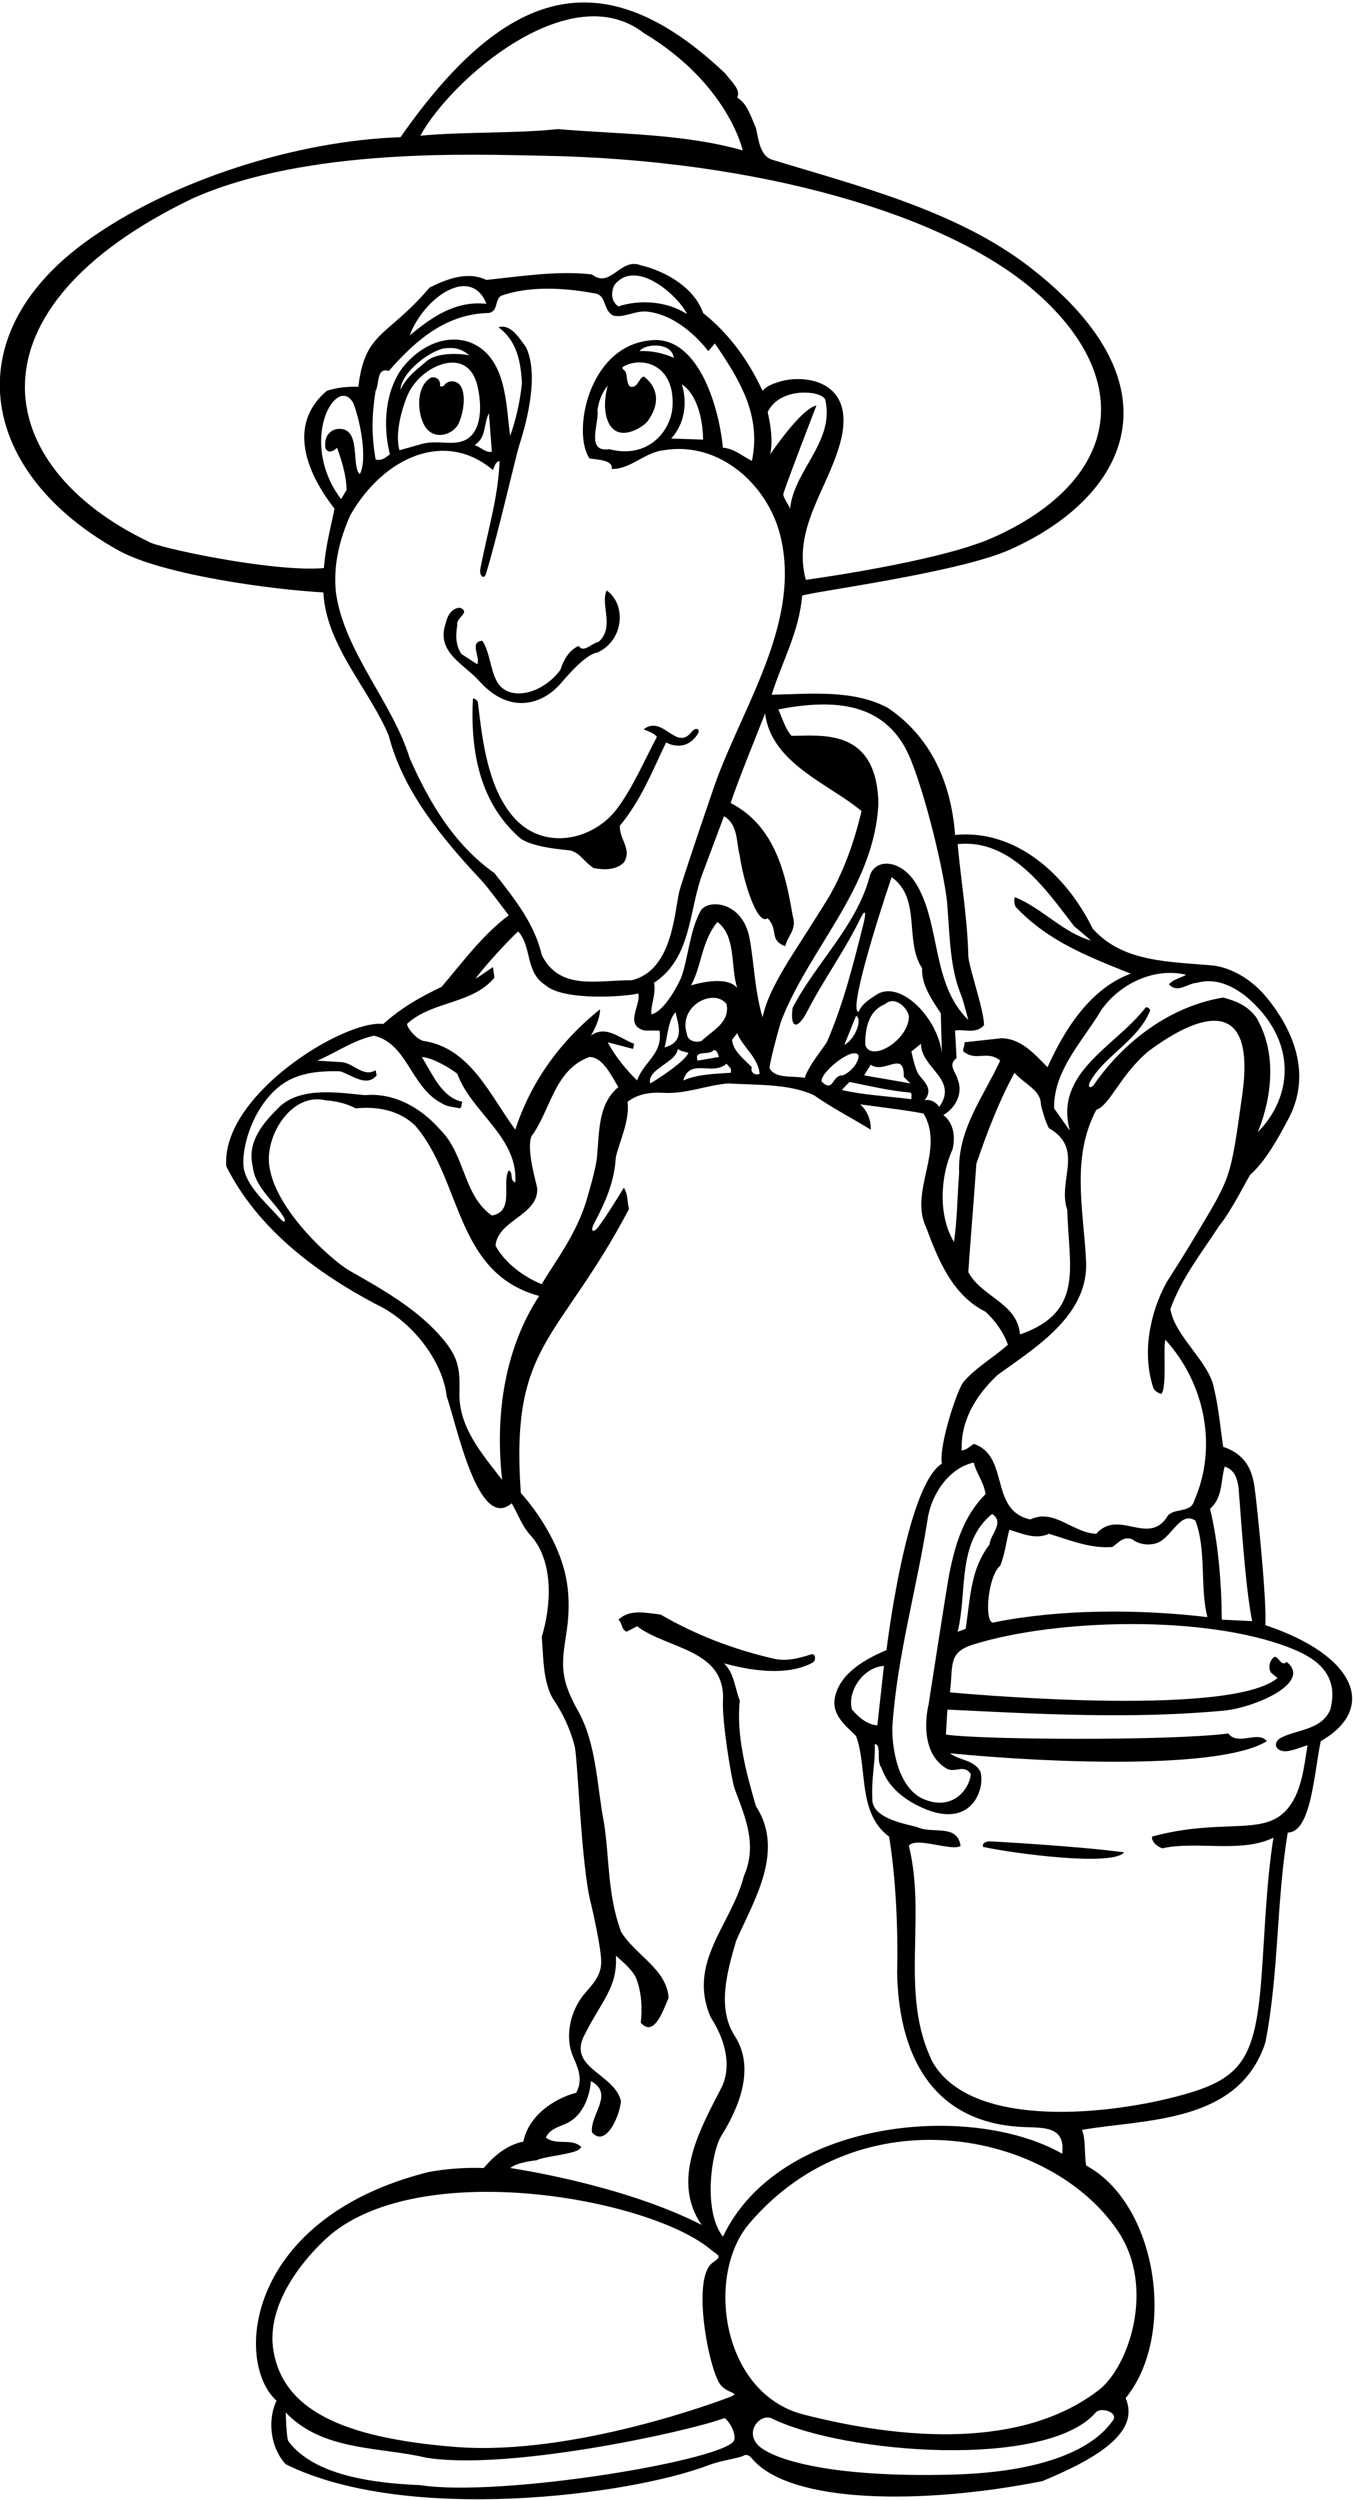 <?xml version="1.0" encoding="UTF-8"?>
<svg xmlns="http://www.w3.org/2000/svg" xmlns:xlink="http://www.w3.org/1999/xlink" width="332pt" height="613pt" viewBox="0 0 332 613" version="1.1">
<g id="surface1">
<path style=" stroke:none;fill-rule:nonzero;fill:rgb(0%,0%,0%);fill-opacity:1;" d="M 310.5 398.496 C 310.859 392.285 308.504 369.574 307.855 364.766 C 307.266 360.379 305.605 356.602 300.148 354.754 C 299.43 349.984 299.07 345.395 297.898 340.445 C 296.73 333.875 288.32 327.773 287.188 321.008 C 289.891 313.445 294.66 307.508 299.16 300.574 C 302.129 297.066 306.434 288.355 306.816 288.016 C 310.57 284.691 313.539 279.23 315.988 274.656 C 323.441 261.125 314.148 248.664 310.805 244.578 C 307.539 240.59 302.844 237.5 297.898 236.766 C 287.102 235.777 275.488 236.047 268.109 227.676 C 261.809 214.809 249.57 203.285 234.359 204.727 C 233.461 192.398 228.691 180.879 217.891 173.586 C 209.34 168.996 198.719 170.168 189.359 170.348 C 191.879 162.246 196.109 154.957 196.828 146.047 C 199.531 145.059 235.039 140.438 247.703 134.82 C 276.441 122.074 290.496 94.883 252.902 65.664 C 234.879 51.656 210.699 45.656 189.359 39.129 C 186.48 38.137 186.121 34.18 185.488 31.387 C 184.32 28.777 183.422 25.449 180.898 23.918 C 181.891 21.938 179.281 19.867 178.02 18.066 C 147.492 -10.914 123.598 -2.527 98.281 33.637 C 72.863 34.5 41.91 44.148 21.066 59.266 C -11.395 82.805 -4.613 116.32 29.098 134.977 C 40.059 141.047 67.289 144.629 79.352 145.258 C 79.973 158.277 90.805 169.238 95.402 180.426 C 98.895 193.93 108.273 205.355 118.176 215.922 C 119.758 217.609 124.828 224.438 124.828 224.438 C 118.352 229.297 113.492 235.957 108.359 241.984 C 103.051 244.508 98.461 247.117 94.051 251.078 C 84.469 249.949 54.188 268.539 55.531 285.996 C 63.27 301.387 77.582 312.008 92.16 319.746 C 101.25 323.977 108.633 333.785 109.621 342.426 C 112.164 349.758 117.391 375.602 125.551 368.617 C 127.172 371.316 128.07 374.285 130.41 376.715 C 135.902 383.105 135.27 393.727 132.93 401.375 C 133.383 406.594 133.199 411.906 135.539 416.316 C 138.027 419.914 139.922 423.914 141.008 428.156 C 141.77 431.133 142.602 457.203 144.926 466.434 C 145.461 468.547 147.691 478.504 147.512 481.387 C 147.414 484.406 145.52 486.48 143.66 488.602 C 139.586 493.258 138.668 499.785 140.609 504.254 C 141.855 507.113 143.121 509.914 141.391 513.156 C 135.723 514.594 129.602 519.004 128.43 525.125 C 124.652 525.844 121.32 528.453 118.711 531.605 C 114.301 531.426 109.441 531.785 105.121 532.594 C 60.305 543.855 57.371 579.152 67.859 588.664 C 65.52 593.523 66.422 600.273 70.109 604.234 C 99.723 618.914 154.273 611.887 173.789 604.504 C 176.488 603.426 180.09 602.973 182.25 602.254 C 183.164 601.594 183.91 602.109 184.527 602.848 C 193.953 614.07 226.742 614.152 255.781 608.375 C 269.164 602.828 279.836 596.43 276.211 588.035 C 288.93 572.395 283.82 540.273 266.512 530.992 C 266.039 528.023 266.457 524.688 265.5 522.246 C 280.895 519.574 304.012 520.789 310.5 500.824 C 313.828 483.816 313.199 466.086 315.988 449.344 C 321.77 449.344 322.453 434.566 324.09 426.934 C 337.895 419.047 332.977 405.988 310.5 398.496 Z M 300.508 359.617 C 302.754 360.312 303.477 362.172 303.844 364.27 C 304.141 365.961 305.371 388.504 307.258 397.504 L 299.789 397.145 C 299.789 388.504 298.891 377.797 296.91 369.965 C 300.059 367.266 299.52 363.125 300.508 359.617 Z M 232.469 433.773 C 234.629 434.676 236.609 432.516 238.23 435.035 C 237.828 438.844 233.723 444.012 226.891 441.246 C 220.004 438.586 218.672 427.402 219.008 422.758 C 220.246 405.648 225.016 389.309 227.609 372.574 C 228.422 366.727 232.648 359.977 238.949 358.625 C 239.578 361.324 241.469 363.484 241.828 366.367 C 236.363 371.836 234.402 378.734 232.949 385.824 C 232.438 388.305 227.867 417.887 227.867 417.887 C 227.867 417.887 224.828 429.496 232.469 433.773 Z M 243.449 371.227 C 246.602 373.297 243 376.176 242.82 378.695 C 238.32 384.637 238.195 390.648 236.969 399.395 L 234.988 400.113 C 237.422 390.305 234.719 378.336 243.449 371.227 Z M 245.43 383.914 C 246.602 381.125 246.961 377.613 247.68 375.094 C 250.648 375.996 254.16 377.613 257.398 376.086 C 262.441 377.613 267.57 379.773 272.969 379.324 C 274.59 378.156 275.672 376.625 277.828 377.438 C 279.449 378.695 281.879 379.055 283.949 378.336 C 287.551 376.984 289.621 370.414 293.309 372.844 C 296.102 379.953 294.391 389.406 296.281 396.516 C 279.449 394.535 260.281 394.535 244.078 397.773 C 241.379 399.035 242.191 386.703 245.43 383.914 Z M 304.836 268.359 C 301.867 289.605 302.121 288.34 292.988 303.621 C 290.781 307.309 288.422 311.047 286.199 314.527 C 282.238 321.816 280.172 331.625 282.961 340.176 C 283.23 341.074 284.129 341.527 284.938 341.797 C 286.379 340.445 285.391 331.086 285.93 328.477 C 295.559 339.008 298.891 354.664 293.039 367.984 C 292.141 371.316 287.551 369.426 286.199 372.215 C 281.52 378.875 274.41 369.965 269.012 376.086 C 263.25 375.906 258.66 369.785 252.809 372.574 C 242.641 370.324 247.859 357.098 238.949 354.035 C 237.961 354.664 237.148 355.566 235.98 355.656 C 235.711 348.277 239.488 342.156 244.711 337.207 C 253.801 330.547 267.301 322.625 266.488 309.035 C 265.859 296.527 262.801 283.836 269.012 272.137 C 272.445 270.898 274.82 263.648 281.773 257.793 C 294.285 248.445 308.25 243.906 304.836 268.359 Z M 261.898 296.707 C 262.195 310.531 266.258 321.641 250.289 327.215 C 249.66 319.477 240.84 318.035 237.602 311.914 C 238.23 302.734 238.949 294.637 239.578 285.367 C 242.191 277.715 245.07 270.156 248.941 263.047 C 251.066 265.566 255.328 267.258 255.395 270.598 C 255.406 271.074 256.5 275.195 257.398 276.637 C 266.219 281.676 259.379 289.598 261.898 296.707 Z M 291.059 239.016 C 289.711 239.828 288.09 240.008 286.828 241.355 C 288.988 243.695 291.422 241.086 293.672 240.996 C 298.258 239.734 302.219 241.625 305.641 244.234 C 318.688 255.137 317.148 269.086 308.609 277.625 C 308.609 277.625 315.789 262.102 308.25 249.457 C 306.09 246.484 303.121 245.406 300.148 244.598 C 287.387 246.711 276.09 254.992 268.453 265.93 C 267.637 267.102 266.773 266.605 267.453 265.324 C 270.789 259.047 279.16 255.246 282.195 247.871 C 282.383 247.426 281.379 246.703 281.059 247.113 C 273.691 256.648 258.562 262.945 262.531 277.266 L 258.66 271.777 C 258.48 262.414 265.77 255.215 270.359 247.477 C 275.129 240.906 283.5 237.215 291.059 239.016 Z M 263.52 227.047 L 267.75 230.645 C 260.871 228.691 255.758 222.734 249.152 220.027 C 248.758 219.863 248.824 221.934 249.273 222.41 C 257.215 230.898 267.504 234.742 277.469 238.746 C 267.391 242.438 261.09 252.695 257.039 261.695 C 253.891 258.457 250.469 254.586 245.699 254.586 L 236.609 255.574 C 237.059 256.297 235.531 257.734 236.969 258.188 C 239.672 260.074 242.551 257.555 245.43 260.074 C 241.289 268.984 234.898 276.996 235.352 287.617 C 234.898 293.285 234.898 299.047 234.09 304.535 C 230.129 298.055 230.762 288.246 233.73 281.855 C 234.449 278.797 234.09 275.465 231.48 273.395 C 234.359 271.777 236.43 268.176 234.988 264.664 C 234.539 262.777 232.469 261.156 234.719 259.445 L 234.359 252.695 C 236.34 252.246 239.578 253.688 241.469 251.348 C 241.379 247.117 237.328 236.137 237.602 233.887 C 237.238 223.895 235.891 216.785 234.988 206.977 C 248.129 205.629 256.68 218.137 263.52 227.047 Z M 225.551 263.637 C 224.504 262.328 223.648 257.824 223.648 257.824 L 225.988 255.938 C 225.988 261.965 235.262 264.574 230.488 271.414 C 229.77 270.426 228.512 269.438 226.891 269.797 C 228.969 267.133 227.07 265.539 225.551 263.637 Z M 223.648 269.527 C 217.891 268.805 211.59 268.445 206.551 267.277 L 208.441 265.297 C 213.031 266.195 218.16 267.457 223.379 267.906 C 223.922 268.176 223.559 268.984 223.648 269.527 Z M 230.852 248.465 L 231.121 258.188 C 230.008 249.555 221.309 240.727 215.551 243.605 C 213.84 244.688 211.5 246.035 210.691 248.105 C 208.152 248.188 215.191 225.695 218.789 215.078 C 226.172 220.297 221.852 230.828 226.262 237.395 C 226.078 241.445 228.602 245.047 230.852 248.465 Z M 213.66 261.066 C 216.988 263.496 221.941 257.285 221.762 264.035 L 223.379 265.656 C 219.512 264.938 215.461 264.305 212.039 263.676 Z M 212.309 256.207 C 212.309 252.156 213.031 247.926 217.172 246.215 C 219.512 244.145 222.48 246.848 223.02 249.098 C 223.152 254.914 213.746 260.699 212.309 256.207 Z M 207.18 256.207 L 210.059 249.098 C 211.652 249.688 210.059 254.676 207.18 256.207 Z M 210.691 258.816 C 210.691 260.617 208.801 262.867 206.82 263.676 C 204.031 263.586 204.66 267.996 201.691 265.297 C 200.609 263.586 209.34 256.207 210.691 258.816 Z M 223.602 186.543 C 228.141 198.133 232.258 217.262 232.469 222.188 C 233.098 230.105 233.109 237.41 235.898 244.156 C 236.312 245.156 237.602 250.086 237.602 250.086 C 228.461 241.238 230.906 226.508 224.711 216.566 C 220.957 210.543 214.426 210.324 213.32 215.188 C 210.082 227.07 200.16 236.227 194.488 247.117 C 193.793 252.344 195.75 252.539 198.086 247.988 C 202.012 240.328 207.234 233.191 211 225.441 C 212.312 222.738 212.645 223.441 211.844 226.652 C 209.398 236.422 206.926 246.223 202.977 255.352 C 202.562 256.305 198.27 261.426 197.461 264.305 C 194.496 263.715 190.309 264.586 188.871 261.992 C 188.566 261.438 191.348 251.207 191.758 250.164 C 198.871 232.062 214.613 217.578 215.551 196.895 C 215.043 178.438 201.715 180.426 194.219 180.426 C 192.691 178.719 191.969 176.105 190.98 173.945 C 204.023 171.445 217.75 171.609 223.602 186.543 Z M 211.41 198.879 C 209.656 206.234 207.191 213.289 203.488 219.773 C 202.254 221.934 194.188 234.434 193.301 235.91 C 190.801 240.059 188.172 244.609 187.109 249.457 C 185.145 242.621 185.121 236.664 183.949 230.164 C 182.27 220.852 173.512 220.324 171.855 223.453 C 169.297 228.273 168.992 234.074 167.32 239.246 C 166.918 240.492 163.262 247.926 159.84 248.734 C 159.57 246.664 161.102 243.516 160.469 240.996 C 169.922 234.785 168.93 222.996 172.531 213.816 L 177.66 200.137 C 181.172 202.207 180.629 206.527 181.531 209.855 C 182.418 216.281 185.887 227.105 188.371 225.156 C 191.16 228.129 188.605 230.402 192.652 232.023 C 193.555 228.961 195.57 227.945 194.488 224.438 C 192.781 214.355 190.262 202.566 179.281 196.895 C 181.621 190.059 184.859 182.316 187.738 174.938 C 189.27 187.176 203.309 192.129 211.41 198.879 Z M 179.641 254.945 L 180.898 253.328 C 182.16 256.656 186.121 259.355 186.391 263.316 C 185.039 263.855 184.051 262.688 184.5 261.695 C 182.699 259.805 179.82 257.734 179.641 254.945 Z M 166.32 257.195 C 167.039 257.824 168.031 257.824 168.93 258.188 C 167.852 260.527 160.828 264.938 159.57 265.656 C 159.031 264.125 160.738 262.508 162.09 261.695 C 162.812 260.887 166.051 259.445 166.32 257.195 Z M 163.078 256.836 C 163.711 254.586 164.02 249.719 165.82 248.188 C 165.988 250.355 168.652 255.355 163.078 256.836 Z M 172.172 255.215 C 170.91 255.758 168.75 255.305 168.57 253.598 C 166.262 246.516 175.266 242.18 178.289 246.215 C 179.191 250.715 174.691 252.785 172.172 255.215 Z M 176.398 259.176 C 174.691 259.445 172.891 259.805 171.18 260.074 C 170.191 257.285 173.969 258.906 175.051 257.555 C 175.949 257.105 176.398 259.176 176.398 259.176 Z M 178.289 260.797 C 178.648 261.516 179.73 261.785 179.281 263.047 C 175.32 263.316 171.09 263.406 167.672 264.938 C 169.289 259.266 174.871 263.945 178.289 260.797 Z M 169.562 241.625 C 172.172 236.945 172.078 230.914 176.039 226.059 C 180.719 229.656 179.191 236.945 180.898 242.258 C 178.199 238.836 169.562 241.625 169.562 241.625 Z M 193.859 124.988 C 193.988 124.285 192.406 122.598 192.199 121.254 C 192.113 120.695 200.34 99.426 200.34 99.426 C 196.559 100.148 189 111.398 189 111.398 C 189.719 107.887 189.09 104.285 188.371 101.047 C 191.383 94.621 202.305 95.707 202.57 98.273 C 204.73 108.531 194.578 115.535 193.859 124.988 Z M 157.949 8.078 C 178.723 20.543 182.25 36.879 182.25 36.879 C 167.672 32.738 151.742 32.918 136.891 31.656 C 127.078 32.738 113.402 32.289 103.141 33.277 C 110.754 19.363 139.875 -5.871 157.949 8.078 Z M 79.473 139.297 C 66.871 140.379 38.16 134.168 36.453 132.816 C -2.266 114.281 -9.359 75.762 47.43 48.578 C 75.625 36.145 116.098 37.883 133.316 38.191 C 186.383 39.145 232.074 52.625 253.633 71.156 C 278.965 92.934 274.844 117.855 243.699 131.805 C 230.305 137.801 197.73 142.176 197.73 142.176 C 194.402 129.832 202.98 120.035 206.098 108.852 C 210.535 92.93 197.027 91.762 191.266 93.598 C 189.75 94.082 188.238 94.539 187.109 95.828 C 183.871 88.809 179.191 82.059 172.531 76.746 C 170.371 70.535 163.352 66.488 157.23 65.047 C 152.191 63.066 149.852 70.898 145.262 67.297 C 136.891 66.309 127.801 67.746 119.34 68.648 C 114.75 66.398 109.441 68.469 105.391 70.535 C 94.98 82.758 89.574 81.145 87.93 94.836 C 85.5 94.746 82.621 95.016 80.191 95.828 C 70.273 104.234 75.426 116.23 82.082 124.719 C 81.18 129.219 79.922 133.809 79.473 139.297 Z M 168.57 77.02 C 163.98 73.957 157.141 73.328 151.742 75.129 C 149.852 73.867 149.941 71.617 150.75 69.906 C 156.215 62.977 166.883 73.082 168.57 77.02 Z M 119.34 74.496 C 111.691 73.688 106.02 77.738 100.531 82.238 C 102.152 77.738 106.922 71.527 112.59 70.27 C 117.812 69.336 119.34 74.496 119.34 74.496 Z M 79.883 109.961 C 80.875 111.762 82.711 109.777 82.711 109.777 C 83.883 113.105 84.961 116.438 85.051 120.129 L 83.699 122.379 C 79.461 116.895 77.773 109.625 79.414 103.281 C 80.785 97.98 84.48 94.934 86.672 98.797 C 88.547 103.559 90.164 112.82 88.289 116.258 C 86.141 114.348 88.641 105.391 83.512 105.16 C 81.207 105.055 79.324 106.887 79.883 109.961 Z M 121.32 214.086 C 111.152 206.887 105.121 196.266 100.531 185.918 C 96.383 172.324 84.504 159.855 82.438 145.371 C 81.73 138.641 83.258 132.441 85.949 126.336 C 94.141 112.008 109.277 105.336 120.961 115.266 C 121.32 114.457 121.5 113.285 122.582 113.016 C 122.277 122.094 119.516 130.652 117.855 139.574 C 117.559 141.18 118.77 142.203 119.227 140.742 C 121.965 131.984 126.551 111.871 127.43 109.137 C 129.441 102.906 132.25 91.688 129.062 85.117 C 127.531 83.047 125.281 79.27 122.312 80.258 C 126.812 83.496 127.801 88.719 128.07 93.938 C 127.621 98.438 126.633 102.758 125.191 106.898 C 124.109 99.695 124.562 87.367 115.109 83.855 C 108.902 81.879 102.871 85.117 98.91 89.977 C 94.5 95.738 93.871 104.285 95.672 111.398 C 94.68 112.117 93.691 113.105 92.16 112.656 C 91.172 106.719 91.172 102.219 92.16 95.828 C 93.152 94.117 92.34 89.977 95.402 90.969 C 102.152 83.227 109.621 76.926 119.973 76.746 C 122.312 76.207 121.32 73.688 122.941 72.52 C 129.961 70.086 138.242 70.535 145.621 71.887 C 149.039 72.156 147.781 76.027 150.48 77.379 C 153.09 78.008 155.609 76.207 158.578 76.387 C 167.355 77.16 173.789 86.105 173.789 86.105 L 175.41 84.219 C 181.172 92.676 186.93 101.586 184.5 113.016 C 182.16 111.848 180.09 109.957 177.391 109.777 C 176.355 99.16 171.016 81.754 159.211 83.496 C 144.293 85.203 140.391 106.078 144.629 112.387 C 146.25 112.746 150.48 112.656 150.121 114.996 C 154.711 115.086 158.129 110.945 162.812 110.406 C 176.672 108.047 188.395 119.062 191.434 131.18 C 196.59 151.766 183.199 171.688 175.965 190.824 C 175.148 192.98 167.094 216.691 166.637 218.785 C 165.41 224.43 164.82 238.023 154.98 240.367 C 146.789 240.277 137.34 243.066 132.93 234.156 C 131.223 226.598 126.27 220.387 121.32 214.086 Z M 99.633 97.809 C 100.371 95.828 101.531 94.074 102.969 92.668 C 107.266 88.465 115.258 86.145 117.207 94.832 C 118.527 100.715 117.852 106.941 113.215 108.266 C 110.293 109.102 107.379 107.953 103.77 108.785 L 98.012 110.406 C 97.02 106.719 98.191 101.676 99.633 97.809 Z M 98.281 95.559 C 98.32 91.961 104.133 86.738 108.633 85.477 C 111.195 85.086 113.133 85.387 115.109 87.098 C 113.223 86.738 107.191 86.199 104.492 88.719 C 102.062 90.785 99.633 92.586 98.281 95.559 Z M 119.973 101.316 L 120.691 110.766 C 119.25 111.129 117.633 109.418 116.461 109.148 C 119.43 107.168 118.531 104.285 119.973 101.316 Z M 146.609 100.688 C 146.789 98.797 147.602 96.367 149.129 94.566 C 148.512 96.672 148.105 99.836 148.879 102.457 C 150.891 109.305 157.852 104.754 158.914 103.281 C 164.059 96.152 157.949 92.316 157.949 92.316 C 156.691 92.766 156.512 95.195 154.711 94.836 C 153.496 94.16 154.152 91.41 153.152 90.762 C 152.82 90.547 152.484 90.141 153.062 89.828 C 157.926 87.23 165.711 89.664 165.008 99.855 C 164.617 105.484 159.211 112.664 149.492 110.137 C 143.641 111.035 147.062 103.656 146.609 100.688 Z M 156.961 86.105 C 158.07 84.273 164.82 83.773 165.328 87.727 C 162.812 86.648 160.02 85.926 156.961 86.105 Z M 167.312 94.207 C 171.07 96.773 172.441 102.668 172.531 107.797 L 164.699 107.527 C 168.121 103.746 168.66 98.707 167.312 94.207 Z M 99.953 250.984 C 106.137 245.395 115.875 246.273 121.32 239.734 L 120.961 237.129 L 116.73 240.008 C 117.633 238.297 125.551 229.656 127.172 228.395 C 130.59 232.266 128.789 238.387 133.922 241.625 C 138.465 245.535 153.781 244.359 156.602 243.605 C 157.41 246.305 153 251.438 158.219 252.695 L 161.82 252.695 C 162.719 258.457 157.949 260.258 156.328 264.938 C 155.52 264.125 151.652 260.355 149.129 255.574 L 155.34 257.195 L 155.609 255.938 C 152.281 254.766 148.68 251.164 144.992 253.957 C 146.16 251.977 147.242 249.547 147.242 247.477 C 137.25 255.484 130.141 265.566 126.449 276.996 C 120.242 268.625 115.383 256.836 103.77 255.215 C 101.699 254.496 99.496 251.398 99.953 250.984 Z M 131.82 291.363 C 131.781 290.637 129.062 281.945 130.41 278.617 C 135.18 272.137 135.992 262.324 144.629 259.176 C 147.961 259.176 150.031 263.855 151.742 266.555 C 146.707 270.707 147.086 277.5 146.477 283.855 C 146.215 286.59 144.27 293.121 144.051 293.875 C 141.504 302.742 135.836 309.824 132.93 314.887 C 128.609 313.176 123.84 309.664 121.59 305.438 C 122.16 299.105 132.168 298.047 131.82 291.363 Z M 68.895 298.977 C 65.781 295.426 61.363 291.727 60.016 287.348 C 58.781 283.34 61.234 272.566 68.18 266.688 C 72.461 263.062 77.945 262.547 83.43 262.688 C 86.223 263.496 89.91 266.734 92.43 263.676 L 92.16 262.414 C 89.102 264.305 86.672 260.527 83.699 260.438 L 77.852 260.074 C 82.531 258.098 86.672 255.035 91.801 253.957 C 100.082 256.027 100.711 266.465 108.359 270.516 C 109.711 271.414 111.332 271.414 112.859 271.777 C 113.402 271.414 113.133 270.605 113.492 270.156 C 108.359 269.164 106.02 263.137 103.5 259.176 C 105.57 259.266 109.621 261.246 112.23 263.316 C 115.652 272.766 127.172 278.797 126.449 289.957 C 124.922 289.324 126.09 287.617 124.828 286.984 C 123.031 290.047 126.359 297.066 120.691 298.055 C 113.582 293.016 114.211 283.117 108 276.996 C 103.051 271.324 96.391 267.906 89.551 268.535 C 83.609 267.996 74.25 266.375 68.852 271.145 C 64.531 275.285 60.57 279.965 62.012 285.996 C 62.508 291.035 67.039 294.285 69.594 298.395 C 70.273 299.492 69.766 299.969 68.895 298.977 Z M 123.211 362.855 C 118.148 356.359 112.535 349.867 112.738 341.52 C 112.891 335.309 112.504 332.508 107.68 327.184 C 101.617 320.5 93.27 315.824 85.734 311.551 C 81.305 309.035 65.57 295.008 65.977 283.695 C 66.238 276.461 72.453 267.992 79.832 269.797 C 82.531 269.977 85.051 270.605 87.301 271.777 C 92.52 271.234 98.012 272.227 101.883 276.008 C 113.402 289.324 111.602 312.188 132.301 317.766 C 123.93 330.547 121.41 346.656 123.211 362.855 Z M 131.672 529.715 C 133.289 528.723 141.66 528.184 142.379 526.746 L 142.648 526.473 C 140.312 524.133 136.531 526.203 133.922 524.133 C 135.012 521.953 137.055 521.566 138.926 520.707 C 144.688 518.07 144.992 510.273 144.992 510.273 C 150.84 513.426 144.719 518.465 145.262 522.875 C 148.566 526.621 152.066 519.09 152.371 515.133 C 150.66 508.297 138.781 507.035 143.641 498.574 C 147.484 490.887 151.664 487.16 151.113 479.531 C 151.082 479.496 151.07 479.48 151.109 479.496 C 151.109 479.508 151.109 479.52 151.113 479.531 C 151.43 479.883 155.273 482.801 156.199 485.316 C 157.473 488.781 157.633 492.707 157.23 495.965 C 160.359 499.484 162.469 493.719 164.07 489.844 C 163.531 482.734 155.879 479.406 152.371 473.645 C 149.039 464.375 149.578 455.914 148.23 447.094 C 146.445 438.098 146.469 427.695 141.781 419.402 C 136.883 410.734 138.016 407.219 139.137 399.316 C 139.605 396.02 139.734 391.922 139.105 388.016 C 137.18 375.98 127.801 366.094 127.801 366.094 C 125.152 329.262 137.07 329.191 154.352 296.438 C 153.812 294.277 154.172 293.105 153.09 291.215 C 151.211 294.258 149.23 297.535 146.977 300.637 C 145.566 302.582 144.703 301.996 145.82 299.906 C 148.504 294.883 150.793 289.719 151.109 283.746 C 152.102 279.605 154.531 274.836 153.992 270.156 C 156.523 268.258 159.387 267.77 162.84 267.969 C 168.266 268.277 173.004 266.191 178.648 265.656 C 185.488 266.105 193.5 265.656 199.711 268.535 C 204.211 271.688 208.98 274.117 213.66 276.996 C 213.75 274.926 212.941 272.406 211.051 270.785 C 215.551 271.414 221.941 272.137 226.621 273.035 C 231.93 282.035 223.02 292.027 227.25 300.938 C 230.129 308.676 233.641 317.586 241.828 321.637 C 244.262 323.887 246.238 326.676 247.32 329.734 C 243.891 332.812 239.414 335.34 236.438 338.836 C 234.883 340.656 230.309 354.574 231.121 358.895 C 222.32 364.273 217.531 404.613 217.531 404.613 C 212.578 406.684 206.281 410.105 204.93 415.953 C 203.852 420.363 207.449 423.066 210.059 425.676 C 212.941 433.414 210.328 444.574 218.16 450.336 C 219.781 459.965 220.41 473.016 220.141 483.637 C 220.469 503.027 228.105 520.348 250.742 521.539 C 255.715 521.801 261.516 521.074 260.641 528.094 C 238.297 515.348 191.188 519.484 177.391 548.434 C 172.441 542.125 174.551 527.656 176.996 523.727 C 182.273 515.262 184.898 506.316 180.289 499.203 C 175.852 492.348 178.473 483.297 180.629 475.895 C 185.129 465.727 192.602 453.844 185.488 442.863 C 183.062 434.586 180.629 425.406 181.531 416.945 C 180.359 414.246 180.27 410.375 177.66 407.855 C 183.902 409.551 192.852 411.113 199.305 407.742 C 200.391 407.176 200.137 405.297 199.031 405.652 C 195.957 406.645 192.805 407.523 189.359 406.594 C 179.73 404.344 170.641 400.836 162.09 395.887 C 158.578 395.523 154.621 394.445 151.742 397.145 C 152.73 397.953 152.371 399.395 153.719 400.113 L 156.328 398.766 C 163.801 404.434 178.199 404.344 177.391 417.215 C 177.211 422.434 179.492 436.52 180.297 438.688 C 182.82 445.508 185.934 452.34 182.52 460.055 C 179.551 471.844 168.48 481.203 174.422 494.703 C 177.57 499.477 179.82 506.227 177.031 511.895 C 171.988 521.703 164.52 534.574 172.172 545.555 C 152.57 535.523 125.191 531.605 125.191 531.605 C 127.078 530.074 131.672 529.715 131.672 529.715 Z M 216.898 408.484 L 215.281 423.066 C 212.762 422.887 210.602 420.996 209.07 419.195 C 207.82 414.875 211.723 408.809 216.898 408.484 Z M 67.148 576.707 C 64.648 562.957 78.492 549.883 82.152 547.113 C 105.73 529.281 159.816 539.312 174.453 551.641 C 176.215 553.121 177.391 553.055 174.891 554.805 C 169.547 558.547 173.98 581.133 176.762 584.707 C 178.512 586.957 181.781 586.672 179.281 587.672 C 176.781 588.672 140.621 602.254 111.871 600.004 C 83.121 597.754 69.648 590.457 67.148 576.707 Z M 180.195 598.242 C 179.039 603.098 122.91 612.438 103.141 609.363 C 91.062 608.859 76.984 606.875 70.766 598.598 C 70.293 597.969 70.109 591.543 70.109 591.543 C 79.203 601.086 93.062 599.914 104.492 602.613 C 124.254 605.906 168.355 596.395 177.641 592.957 C 178.246 592.734 180.676 596.215 180.195 598.242 Z M 273.07 593.523 C 271.559 595.492 264.828 605.918 233.82 606.773 C 202.57 607.633 188.422 602.676 185.672 599.176 C 182.922 595.676 186.852 591.762 189.391 593.008 C 207.141 601.734 256.812 605.473 268.855 591.566 C 270.145 590.078 274.582 591.555 273.07 593.523 Z M 274.324 547.082 C 283.574 560.832 277.059 580.344 269.559 586.094 C 250.703 600.547 221.551 598.273 197.184 592.051 C 177.113 586.926 172.98 557.973 183.871 545.195 C 211.07 513.273 257.703 522.367 274.324 547.082 Z M 326.43 419.195 C 324.285 424.148 318.68 424 314.551 425.984 C 311.957 427.23 313.027 429.781 315.977 429.371 C 317.539 429.152 318.984 428.496 320.848 427.926 C 319.91 433.562 319.379 439.879 315.469 444.035 C 309.66 450.199 299.477 445.758 282.688 450.336 C 282.512 451.684 284.129 452.855 285.211 453.215 C 293.488 451.324 304.559 454.477 312.48 450.605 C 310.719 461.598 310.391 473.527 309.512 485.145 C 308.035 504.621 304.656 509.535 290.848 513.484 C 273.02 518.586 238.543 522.379 228.871 505.684 C 220.59 489.035 227.43 470.496 223.02 452.586 C 224.73 450.246 233.82 454.113 235.711 452.586 C 234.809 447.094 228.871 449.797 225 447.996 C 221.578 447.094 214.609 445.879 214.07 441.648 C 213.754 435.734 214.836 432.441 214.648 427.656 C 216.449 427.746 214.922 431.797 216.27 433.414 C 217.785 437.832 221.199 440.699 225.059 442.672 C 238.43 449.5 241.848 438.441 240.57 434.406 C 238.949 431.434 235.441 431.703 233.102 429.906 C 258.977 432.434 299.789 433.836 310.859 426.934 C 308.699 424.234 303.75 428.195 301.41 425.047 C 287.012 426.934 239.762 426.574 232.109 425.316 L 232.469 419.195 C 255.988 420.352 277.84 421.508 300.18 419.469 C 307.777 418.777 322.113 412.609 315.719 407.496 C 314.371 408.754 313.922 406.324 312.75 406.234 C 311.488 407.137 311.129 408.844 311.848 410.105 L 313.469 411.453 C 301.621 421.48 233.102 414.965 233.102 414.965 C 233.945 408.273 232.48 405.188 238.961 403.188 C 259.348 396.898 295.766 395.965 316.445 404.023 C 321.902 406.148 328.895 409.887 326.43 419.195 "/>
<path style=" stroke:none;fill-rule:nonzero;fill:rgb(0%,0%,0%);fill-opacity:1;" d="M 112.613 103.691 C 114.359 99.605 114.488 93.473 110.883 93.508 C 110.141 93.512 109.445 93.828 108.992 94.473 C 108.715 94.867 107.746 94.977 108 94.207 C 107.91 93.035 107.102 92.316 105.75 92.586 C 101.625 94.945 102.43 102.797 104.914 105.367 C 107.449 107.984 111.539 106.199 112.613 103.691 "/>
<path style=" stroke:none;fill-rule:nonzero;fill:rgb(0%,0%,0%);fill-opacity:1;" d="M 117.57 166.965 C 125.223 175.508 133.324 172.613 137.723 167.438 C 140.23 164.484 144.105 160.316 146.609 159.996 C 153.242 156.902 153.648 148.09 148.859 144.785 C 147.242 148.297 150.93 153.785 146.879 157.387 C 145.262 157.656 143.102 160.266 142.02 158.379 C 139.59 159.367 138.242 161.977 137.52 164.227 C 133.031 170.336 124.734 172.133 121.941 167.121 C 120.301 164.18 120.16 159.746 118.352 157.117 C 115.02 157.387 117.992 161.168 117.09 162.879 L 113.223 160.355 C 111.781 158.285 111.781 155.676 112.23 153.156 C 111.781 151.535 115.652 150.098 112.859 149.016 C 110.789 149.105 109.711 151.086 109.352 152.887 C 106.93 159.91 113.848 162.805 117.57 166.965 "/>
<path style=" stroke:none;fill-rule:nonzero;fill:rgb(0%,0%,0%);fill-opacity:1;" d="M 145.621 212.828 C 148.141 213.367 151.199 213.367 153.09 211.477 C 155.16 208.234 151.922 205.719 152.102 202.477 C 157.32 196.176 160.109 188.977 163.441 182.047 C 163.441 182.047 168.047 184.809 171.168 180.039 C 172.035 178.715 170.699 178.191 169.723 179.445 C 165.883 184.371 162.742 175.191 157.949 178.809 C 158.039 178.988 160.469 179.617 161.191 180.695 C 158.051 186.555 155.453 192.844 151.43 198.27 C 145.719 205.969 133.094 209.109 125.559 199.832 C 119.668 192.578 118.371 181.621 117.266 172.195 C 117.207 171.695 116.059 171.02 116.043 171.359 C 115.402 183.82 117.539 196.594 127.441 205.355 C 130.32 207.879 139.254 208.406 139.852 208.523 C 142.203 208.988 143.398 211.395 145.621 212.828 "/>
<path style=" stroke:none;fill-rule:nonzero;fill:rgb(0%,0%,0%);fill-opacity:1;" d="M 242.441 451.504 C 241.746 451.727 241 451.914 241.199 452.855 C 248.578 454.477 272.969 457.715 275.852 454.203 C 265.59 452.766 242.676 451.43 242.441 451.504 "/>
</g>
</svg>
